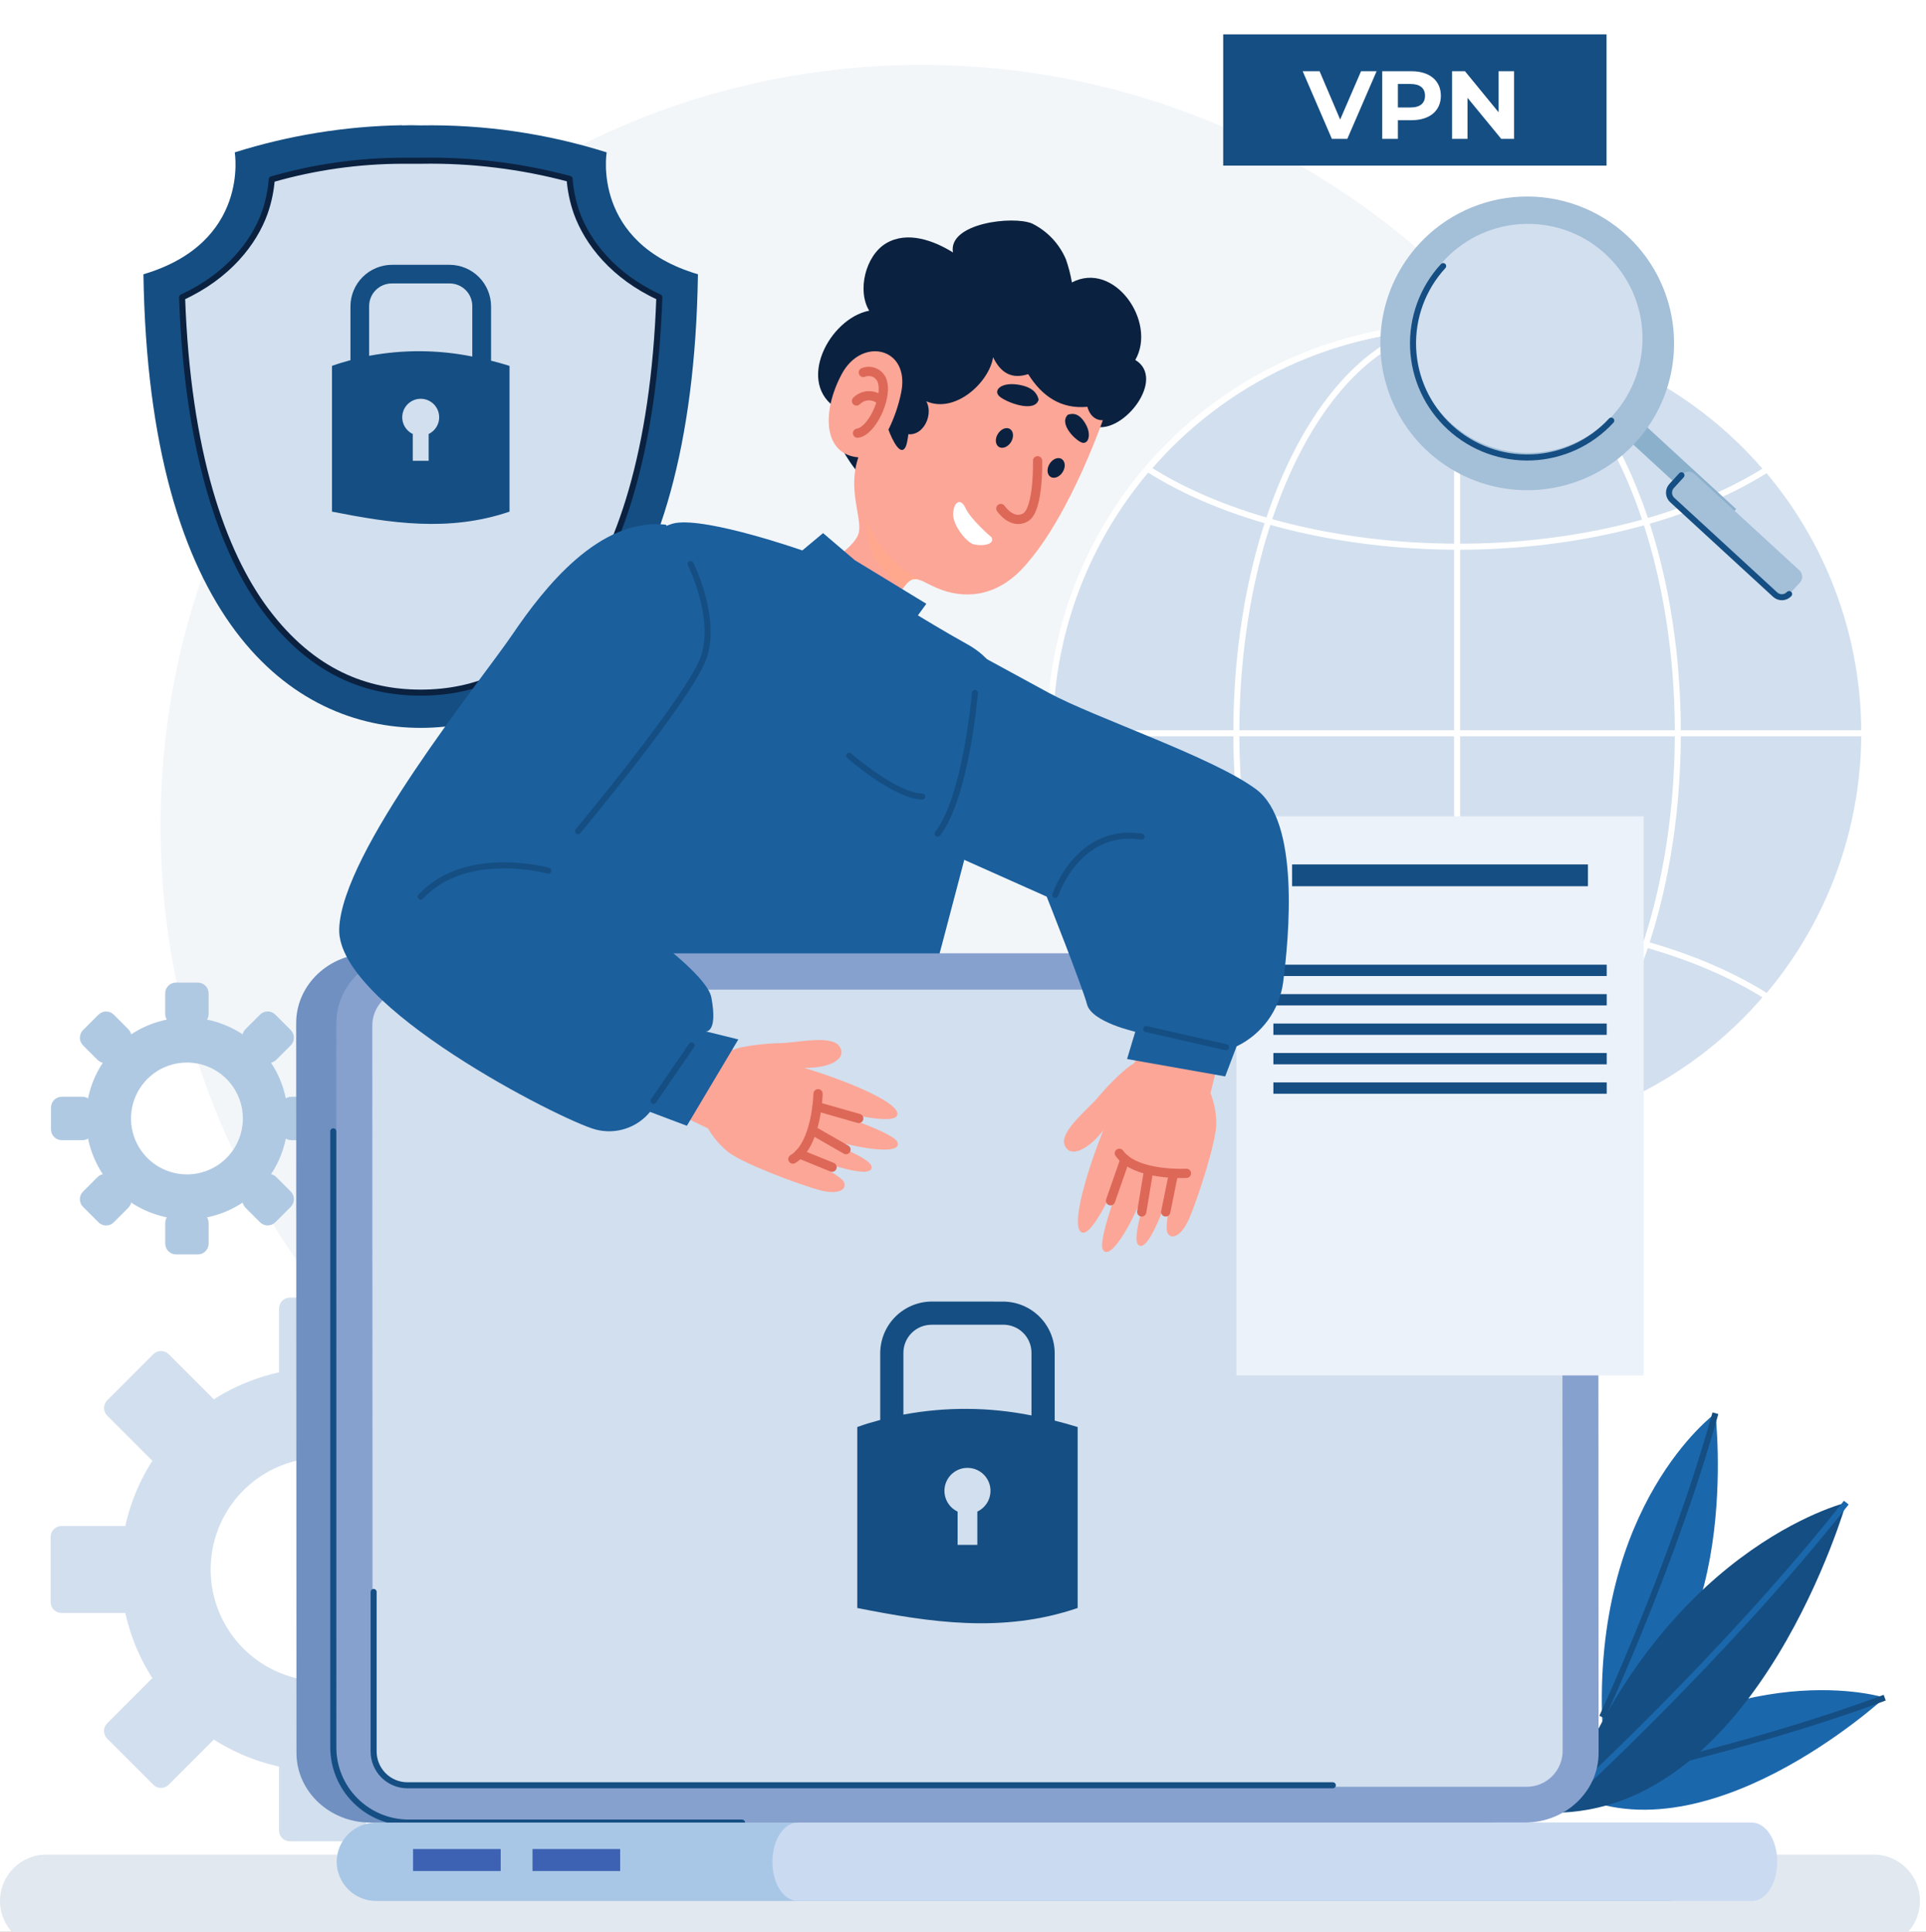 <svg width="319" height="320" viewBox="0 0 319 320" fill="none" xmlns="http://www.w3.org/2000/svg">
<rect x="0" y="0" width="319" height="320" fill="#333333" stroke="none"/>
<g clip-path="url(#clip0_205_1253)">
<rect width="319" height="320" fill="white"/>
<path d="M152.632 262.844C222.245 262.844 278.678 206.411 278.678 136.798C278.678 67.185 222.245 10.752 152.632 10.752C83.019 10.752 26.586 67.185 26.586 136.798C26.586 206.411 83.019 262.844 152.632 262.844Z" fill="#F2F6F9"/>
<path d="M310.326 307.202H7.674C3.436 307.202 0 310.638 0 314.876C0 319.114 3.436 322.55 7.674 322.55H310.326C314.564 322.55 318 319.114 318 314.876C318 310.638 314.564 307.202 310.326 307.202Z" fill="#E1E8EF"/>
<path d="M265.41 285.917C263.673 249.101 284.118 234.103 284.118 234.103C284.118 234.103 288.922 274.903 265.41 285.917Z" fill="#1B67AC"/>
<path d="M284.118 234.089C277.187 258.995 265.354 284.418 265.354 284.418" stroke="#154E82" stroke-miterlimit="10"/>
<path d="M259.227 296.517C287.997 273.481 312.16 281.204 312.16 281.204C312.16 281.204 281.955 309.072 259.227 296.517Z" fill="#1B67AC"/>
<path d="M312.161 281.204C287.934 290.23 260.41 295.593 260.41 295.593" stroke="#154E82" stroke-miterlimit="10"/>
<path d="M258.618 300.242C274.589 256.425 305.796 248.898 305.796 248.898C305.796 248.898 291.442 298.884 258.618 300.242Z" fill="#154E82"/>
<path d="M305.796 248.898C285.526 274.581 259.283 298.464 259.283 298.464" stroke="#1B67AC" stroke-miterlimit="10"/>
<path d="M30.962 168.553C27.656 168.553 24.425 169.533 21.677 171.369C18.928 173.206 16.786 175.816 15.521 178.87C14.256 181.924 13.925 185.285 14.57 188.527C15.215 191.769 16.806 194.747 19.144 197.084C21.481 199.421 24.459 201.013 27.701 201.658C30.943 202.303 34.304 201.972 37.358 200.707C40.412 199.442 43.022 197.3 44.858 194.551C46.695 191.803 47.675 188.572 47.675 185.266C47.675 180.833 45.914 176.582 42.78 173.448C39.646 170.314 35.395 168.553 30.962 168.553V168.553ZM30.962 194.529C29.13 194.529 27.339 193.986 25.815 192.968C24.292 191.95 23.105 190.504 22.404 188.811C21.703 187.118 21.519 185.256 21.877 183.459C22.234 181.662 23.116 180.011 24.412 178.716C25.707 177.42 27.358 176.538 29.155 176.181C30.952 175.823 32.814 176.007 34.507 176.708C36.2 177.409 37.646 178.596 38.664 180.12C39.682 181.643 40.225 183.434 40.225 185.266C40.225 186.482 39.986 187.687 39.52 188.811C39.055 189.935 38.372 190.956 37.512 191.816C36.652 192.676 35.631 193.359 34.507 193.824C33.383 194.29 32.178 194.529 30.962 194.529V194.529Z" fill="#B0C9E2"/>
<path d="M32.761 162.755H29.148C28.159 162.755 27.356 163.558 27.356 164.548V167.951C27.356 168.941 28.159 169.743 29.148 169.743H32.761C33.751 169.743 34.554 168.941 34.554 167.951V164.548C34.554 163.558 33.751 162.755 32.761 162.755Z" fill="#B0C9E2"/>
<path d="M16.311 168.071L13.756 170.625C13.056 171.325 13.056 172.46 13.756 173.16L16.163 175.567C16.863 176.267 17.997 176.267 18.697 175.567L21.252 173.012C21.952 172.312 21.952 171.177 21.252 170.477L18.846 168.071C18.146 167.371 17.011 167.371 16.311 168.071Z" fill="#B0C9E2"/>
<path d="M8.444 183.46V187.072C8.444 188.062 9.247 188.865 10.237 188.865H13.639C14.629 188.865 15.432 188.062 15.432 187.072V183.46C15.432 182.47 14.629 181.667 13.639 181.667H10.237C9.247 181.667 8.444 182.47 8.444 183.46Z" fill="#B0C9E2"/>
<path d="M13.758 199.912L16.312 202.467C17.012 203.167 18.147 203.167 18.847 202.467L21.253 200.06C21.953 199.36 21.953 198.226 21.253 197.526L18.699 194.971C17.999 194.271 16.864 194.271 16.164 194.971L13.758 197.377C13.057 198.077 13.057 199.212 13.758 199.912Z" fill="#B0C9E2"/>
<path d="M29.155 207.784H32.768C33.758 207.784 34.561 206.981 34.561 205.991V202.588C34.561 201.598 33.758 200.796 32.768 200.796H29.155C28.166 200.796 27.363 201.598 27.363 202.588V205.991C27.363 206.981 28.166 207.784 29.155 207.784Z" fill="#B0C9E2"/>
<path d="M45.603 202.461L48.158 199.907C48.858 199.207 48.858 198.072 48.158 197.372L45.751 194.965C45.051 194.265 43.916 194.265 43.217 194.965L40.662 197.52C39.962 198.22 39.962 199.355 40.662 200.055L43.068 202.461C43.768 203.161 44.903 203.161 45.603 202.461Z" fill="#B0C9E2"/>
<path d="M53.473 187.072V183.46C53.473 182.47 52.67 181.667 51.68 181.667H48.277C47.287 181.667 46.485 182.47 46.485 183.46V187.072C46.485 188.062 47.287 188.865 48.277 188.865H51.68C52.67 188.865 53.473 188.062 53.473 187.072Z" fill="#B0C9E2"/>
<path d="M48.155 170.62L45.6 168.065C44.9 167.365 43.766 167.365 43.066 168.065L40.659 170.472C39.959 171.172 39.959 172.306 40.659 173.006L43.214 175.561C43.914 176.261 45.049 176.261 45.749 175.561L48.155 173.155C48.855 172.455 48.855 171.32 48.155 170.62Z" fill="#B0C9E2"/>
<path d="M53.417 226.542C46.805 226.537 40.34 228.494 34.84 232.165C29.34 235.835 25.053 241.054 22.52 247.162C19.986 253.269 19.321 259.991 20.609 266.476C21.896 272.962 25.078 278.92 29.752 283.597C34.426 288.274 40.382 291.459 46.867 292.751C53.351 294.042 60.073 293.381 66.183 290.852C72.292 288.323 77.513 284.038 81.187 278.541C84.861 273.044 86.822 266.58 86.822 259.968C86.822 251.106 83.303 242.607 77.039 236.339C70.775 230.071 62.278 226.547 53.417 226.542V226.542ZM53.417 278.495C49.752 278.495 46.17 277.408 43.124 275.372C40.077 273.337 37.702 270.443 36.3 267.058C34.898 263.673 34.531 259.947 35.246 256.354C35.961 252.76 37.725 249.459 40.316 246.868C42.907 244.277 46.208 242.512 49.802 241.797C53.396 241.082 57.121 241.449 60.507 242.852C63.892 244.254 66.785 246.628 68.821 249.675C70.857 252.722 71.943 256.304 71.943 259.968C71.943 264.882 69.991 269.594 66.517 273.068C63.042 276.543 58.33 278.495 53.417 278.495V278.495Z" fill="#D2DFEE"/>
<path d="M58.822 214.94H48.011C47.021 214.94 46.219 215.742 46.219 216.732V227.116C46.219 228.106 47.021 228.908 48.011 228.908H58.822C59.812 228.908 60.614 228.106 60.614 227.116V216.732C60.614 215.742 59.812 214.94 58.822 214.94Z" fill="#D2DFEE"/>
<path d="M25.4 224.31L17.756 231.954C17.056 232.654 17.056 233.789 17.756 234.489L25.098 241.832C25.798 242.532 26.933 242.532 27.633 241.832L35.278 234.187C35.977 233.487 35.977 232.352 35.278 231.652L27.935 224.31C27.235 223.61 26.1 223.61 25.4 224.31Z" fill="#D2DFEE"/>
<path d="M8.388 254.57V265.38C8.388 266.37 9.191 267.173 10.181 267.173H20.564C21.554 267.173 22.357 266.37 22.357 265.38V254.57C22.357 253.58 21.554 252.777 20.564 252.777H10.181C9.191 252.777 8.388 253.58 8.388 254.57Z" fill="#D2DFEE"/>
<path d="M17.749 287.986L25.394 295.631C26.094 296.331 27.229 296.331 27.929 295.631L35.271 288.288C35.971 287.588 35.971 286.454 35.271 285.754L27.627 278.109C26.927 277.409 25.792 277.409 25.092 278.109L17.749 285.452C17.049 286.152 17.049 287.286 17.749 287.986Z" fill="#D2DFEE"/>
<path d="M48.004 304.997H58.815C59.805 304.997 60.607 304.194 60.607 303.204V292.82C60.607 291.83 59.805 291.028 58.815 291.028H48.004C47.014 291.028 46.212 291.83 46.212 292.82V303.204C46.212 304.194 47.014 304.997 48.004 304.997Z" fill="#D2DFEE"/>
<path d="M81.432 295.638L89.076 287.994C89.776 287.294 89.776 286.159 89.076 285.459L81.734 278.116C81.034 277.416 79.899 277.416 79.199 278.116L71.555 285.761C70.855 286.461 70.855 287.596 71.555 288.296L78.897 295.638C79.597 296.338 80.732 296.338 81.432 295.638Z" fill="#D2DFEE"/>
<path d="M98.438 265.373V254.563C98.438 253.573 97.635 252.77 96.646 252.77H86.262C85.272 252.77 84.469 253.573 84.469 254.563V265.373C84.469 266.363 85.272 267.166 86.262 267.166H96.646C97.635 267.166 98.438 266.363 98.438 265.373Z" fill="#D2DFEE"/>
<path d="M89.078 231.955L81.433 224.31C80.733 223.61 79.598 223.61 78.898 224.31L71.556 231.653C70.856 232.353 70.856 233.487 71.556 234.187L79.2 241.832C79.9 242.532 81.035 242.532 81.735 241.832L89.078 234.489C89.778 233.789 89.778 232.655 89.078 231.955Z" fill="#D2DFEE"/>
<path d="M66.615 20.744C57.202 20.899 47.861 22.413 38.881 25.239C38.881 25.239 41.444 40.201 23.757 45.432C24.632 102.916 48.263 120.568 69.682 120.568C91.1 120.568 114.731 102.916 115.599 45.432C97.92 40.201 100.483 25.239 100.483 25.239C90.521 22.101 80.118 20.592 69.675 20.771C68.645 20.736 67.623 20.73 66.608 20.771L66.615 20.744Z" fill="#154E82"/>
<path d="M69.493 26.625C68.547 26.625 67.616 26.625 66.692 26.625C59.358 26.639 52.062 27.676 45.014 29.706C44.866 31.592 44.475 33.451 43.852 35.237C42.088 40.18 37.775 45.74 30.157 49.241C31.067 74.93 36.815 91.49 44.097 101.201C51.799 111.438 60.748 114.728 69.682 114.728C78.616 114.728 87.599 111.438 95.273 101.201C102.548 91.49 108.297 74.93 109.207 49.241C101.589 45.74 97.304 40.201 95.511 35.237C94.881 33.428 94.487 31.546 94.342 29.636C86.364 27.503 78.128 26.49 69.871 26.625H69.493Z" fill="#D2DFEE" stroke="#0B2140" stroke-linecap="round" stroke-linejoin="round"/>
<path d="M64.927 43.863C63.104 43.869 61.356 44.596 60.067 45.885C58.777 47.175 58.05 48.922 58.045 50.746V59.659C57.023 59.932 56 60.24 54.985 60.605V84.747C64.654 86.651 74.352 88.171 84.392 84.747V60.605C83.37 60.282 82.348 60.002 81.333 59.743V50.746C81.329 48.922 80.603 47.173 79.313 45.883C78.023 44.593 76.274 43.867 74.45 43.863H64.927ZM64.927 46.951H74.436C74.936 46.946 75.431 47.04 75.894 47.229C76.356 47.417 76.777 47.697 77.129 48.05C77.483 48.404 77.761 48.825 77.949 49.288C78.137 49.751 78.231 50.246 78.224 50.746V59.057C72.59 57.922 66.789 57.882 61.14 58.938V50.746C61.134 50.247 61.228 49.751 61.416 49.289C61.605 48.826 61.883 48.406 62.236 48.053C62.589 47.699 63.009 47.42 63.471 47.231C63.933 47.041 64.428 46.946 64.927 46.951V46.951ZM69.682 66.052C70.376 66.054 71.049 66.292 71.591 66.726C72.133 67.161 72.512 67.766 72.665 68.444C72.817 69.121 72.736 69.83 72.433 70.456C72.13 71.081 71.624 71.584 70.998 71.885V76.331H68.365V71.885C67.739 71.584 67.233 71.081 66.93 70.456C66.628 69.83 66.546 69.121 66.699 68.444C66.852 67.766 67.23 67.161 67.772 66.726C68.314 66.292 68.987 66.054 69.682 66.052V66.052Z" fill="#154E82"/>
<path d="M308.779 121.401C308.785 134.739 304.837 147.78 297.431 158.874C290.026 169.968 279.497 178.617 267.176 183.726C254.855 188.836 241.296 190.177 228.213 187.579C215.13 184.982 203.111 178.563 193.676 169.134C184.241 159.705 177.815 147.69 175.209 134.609C172.604 121.527 173.936 107.967 179.038 95.643C184.14 83.319 192.782 72.784 203.871 65.372C214.961 57.96 227.999 54.003 241.337 54.002C259.217 54 276.366 61.099 289.013 73.738C301.66 86.377 308.769 103.521 308.779 121.401V121.401Z" fill="#D2DFEE" stroke="white" stroke-linecap="round" stroke-linejoin="round"/>
<path d="M277.894 121.401C277.894 158.7 261.524 188.94 241.337 188.94C221.144 188.94 204.774 158.7 204.774 121.401C204.774 84.096 221.144 53.855 241.337 53.855C261.524 53.855 277.894 84.096 277.894 121.401V121.401Z" fill="#D2DFEE" stroke="white" stroke-linecap="round" stroke-linejoin="round"/>
<path d="M241.337 54.002V188.94" stroke="white" stroke-linecap="round" stroke-linejoin="round"/>
<path d="M173.847 121.457H308.821" stroke="white" stroke-linecap="round" stroke-linejoin="round"/>
<path d="M241.337 54.002C231.597 54.011 221.974 56.13 213.131 60.214C204.287 64.299 196.435 70.251 190.112 77.661C202.884 85.804 221.62 90.516 241.337 90.558C261.054 90.6 279.847 85.874 292.667 77.745C286.341 70.307 278.475 64.331 269.612 60.232C260.749 56.132 251.102 54.007 241.337 54.002V54.002ZM241.337 152.307C221.599 152.349 202.884 157.061 190.112 165.211C196.442 172.632 204.309 178.589 213.168 182.671C222.027 186.752 231.667 188.86 241.421 188.848C251.175 188.837 260.81 186.707 269.659 182.605C278.509 178.503 286.362 172.528 292.674 165.092C279.84 156.963 261.082 152.279 241.337 152.272V152.307Z" stroke="white" stroke-linecap="round" stroke-linejoin="round"/>
<path d="M181.437 70.668C186.149 71.816 193.165 62.728 188.04 59.619C191.667 53.317 184.539 43.116 177.537 46.785C177.315 45.48 176.982 44.196 176.543 42.948C175.443 40.368 173.456 38.267 170.942 37.024C167.805 35.694 157.001 36.947 157.834 41.813C154.76 39.895 150.314 38.187 146.764 40.301C143.32 42.353 141.947 48.185 143.964 51.462C137.333 52.743 131.676 63.582 138.803 67.79C136.969 70.556 139.167 74.092 140.792 76.535C148.613 88.305 164.843 83.432 174.582 76.759C175.638 76.112 176.61 75.336 177.474 74.449C178.321 73.406 179.967 69.744 181.437 70.668V70.668Z" fill="#0B2140"/>
<path d="M183.272 67.881C183.272 67.881 177.495 85.386 169.436 94.075C164.808 99.081 159.487 99.186 155.349 97.471C151.211 95.755 151.239 93.907 147.416 101.084C141.52 99.116 136.913 93.284 136.913 93.284C136.913 93.284 141.814 90.574 142.269 88.102C142.724 85.631 140.372 80.939 142.171 75.758C136.465 75.275 136.003 68.441 139.371 62.042C142.738 55.642 150.825 57.581 149.25 65.08C148.814 67.193 148.108 69.24 147.149 71.172C147.149 71.172 148.921 76.073 149.985 74.043C150.804 72.467 150.797 63.939 151.715 63.008C153.115 61.566 153.64 63.344 155.986 64.296C160.334 66.054 164.206 56.216 164.206 56.216C164.206 56.216 173.791 65.087 183.272 67.881V67.881Z" fill="#FCA697"/>
<path d="M142.99 61.699C143.309 61.565 143.654 61.505 143.999 61.52C144.345 61.536 144.682 61.627 144.988 61.788C145.294 61.95 145.56 62.176 145.768 62.453C145.976 62.729 146.12 63.047 146.19 63.386C146.89 66.005 144.412 71.431 142.031 71.753" stroke="#DD6858" stroke-width="1.53" stroke-linecap="round" stroke-linejoin="round"/>
<path d="M171.852 76.318C171.852 76.318 172.062 84.468 169.828 85.715C167.595 86.961 165.767 84.23 165.767 84.23" stroke="#DD6858" stroke-width="1.53" stroke-linecap="round" stroke-linejoin="round"/>
<path d="M172.027 66.187C171.754 65.066 170.907 64.002 168.372 63.68C165.837 63.358 164.535 64.604 165.445 65.57C166.355 66.537 171.404 68.539 172.027 66.187Z" fill="#0B2140"/>
<path d="M176.865 68.7C177.782 68.378 178.833 68.511 179.82 70.255C180.807 71.998 180.268 73.567 179.274 73.335C178.279 73.104 175.29 70.234 176.865 68.7Z" fill="#0B2140"/>
<path d="M167.273 71.06C166.67 70.689 165.774 71.06 165.27 71.879C164.766 72.698 164.85 73.672 165.452 74.036C166.054 74.4 166.951 74.036 167.455 73.216C167.959 72.397 167.875 71.431 167.273 71.06Z" fill="#0B2140"/>
<path d="M175.836 76.024C175.234 75.653 174.337 76.024 173.833 76.843C173.329 77.663 173.413 78.636 174.015 79C174.617 79.364 175.514 79 176.018 78.181C176.522 77.362 176.445 76.402 175.836 76.024Z" fill="#0B2140"/>
<path d="M164.227 89.005C164.227 89.005 160.817 86.1 159.935 84.195C159.053 82.291 157.925 83.243 157.869 85.12C157.813 86.996 159.97 89.685 161.104 90.098C162.238 90.511 164.892 90.343 164.227 89.005Z" fill="white"/>
<path d="M145.763 66.201C145.201 65.747 144.491 65.518 143.77 65.56C143.049 65.601 142.369 65.909 141.863 66.425" stroke="#DD6858" stroke-width="1.53" stroke-linecap="round" stroke-linejoin="round"/>
<path d="M143.425 85.806C144.574 88.904 146.503 91.653 149.026 93.788C150.107 94.692 151.281 95.481 152.527 96.14C151.414 95.678 150.685 95.818 149.509 97.499C148.241 96.372 147.039 95.173 145.91 93.907C143.425 91.015 143.425 85.806 143.425 85.806Z" fill="#FFA88D"/>
<path d="M149.306 71.578C152.443 73.195 154.809 69.001 153.416 66.467C158.219 68.567 163.842 63.323 164.486 59.171C165.76 61.797 167.567 62.847 170.297 61.972C172.636 65.711 175.801 67.79 180.1 67.384C181.059 70.885 185.043 69.975 185.519 66.565C185.68 65.445 184.903 63.561 184.511 62.56C182.684 57.974 177.292 54.116 172.832 52.47C167.98 50.671 160.502 49.606 156.301 53.499C155.405 54.333 155.153 55.6 154.424 56.573C152.779 58.723 151.316 60.438 150.622 63.141C150.202 64.786 150.461 66.544 150.188 68.217C149.999 69.407 149.376 70.395 149.299 71.613L149.306 71.578Z" fill="#0B2140"/>
<path d="M141.562 92.779L136.325 88.305L132.887 91.176C132.887 91.176 117.343 85.729 111.881 86.632C106.42 87.535 90.561 102.365 84.694 118.315C78.826 134.265 66.251 171.115 66.349 175.33C66.389 176.583 66.68 177.815 67.206 178.953C67.731 180.091 68.481 181.112 69.409 181.954L66.818 188.599C66.818 188.599 115.27 208.967 136.479 203.758C134.896 199.662 135.393 198.737 135.393 198.737C135.393 198.737 143.039 196.014 145.364 192.821C147.689 189.628 164.654 123.86 165.62 118.861C166.586 113.862 165.452 109.605 160.131 106.671C156.532 104.682 152.03 101.931 152.03 101.931L153.43 100.012L141.562 92.779Z" fill="#1B5F9D"/>
<path d="M61.273 157.938H245.833C252.582 157.938 258.058 163.105 258.065 169.484L258.114 290.356C258.114 296.727 252.645 301.895 245.896 301.895H61.336C54.586 301.895 49.111 296.727 49.103 290.356L49.054 169.484C49.047 163.105 54.523 157.938 61.273 157.938Z" fill="#6F90C1"/>
<path d="M67.917 157.938H252.484C259.241 157.938 264.716 163.105 264.716 169.484L264.772 290.356C264.772 296.727 259.304 301.895 252.547 301.895H67.987C61.238 301.895 55.762 296.727 55.762 290.356L55.706 169.484C55.706 163.105 61.175 157.938 67.917 157.938Z" fill="#87A1CF"/>
<path d="M67.756 163.925C66.951 163.906 66.15 164.052 65.402 164.352C64.654 164.652 63.975 165.101 63.406 165.671C62.836 166.241 62.389 166.92 62.089 167.668C61.79 168.417 61.645 169.218 61.665 170.023L61.714 289.873C61.696 290.678 61.841 291.479 62.141 292.227C62.441 292.975 62.89 293.654 63.46 294.223C64.03 294.792 64.71 295.24 65.458 295.54C66.206 295.839 67.007 295.983 67.812 295.964H252.715C253.521 295.984 254.323 295.841 255.071 295.542C255.82 295.243 256.5 294.795 257.07 294.225C257.64 293.656 258.089 292.976 258.389 292.228C258.688 291.48 258.833 290.678 258.814 289.873L258.758 170.023C258.777 169.217 258.632 168.415 258.333 167.667C258.033 166.918 257.585 166.238 257.014 165.668C256.444 165.098 255.764 164.649 255.016 164.35C254.267 164.05 253.465 163.905 252.659 163.925H67.756Z" fill="#D2DFEE"/>
<path d="M55.202 187.395V289.411C55.202 292.722 56.517 295.897 58.859 298.238C61.2 300.579 64.375 301.895 67.686 301.895H122.902" stroke="#154E82" stroke-miterlimit="10" stroke-linecap="round"/>
<path d="M61.882 263.693V290.118C61.882 291.603 62.472 293.028 63.522 294.078C64.573 295.129 65.998 295.719 67.483 295.719H220.752" stroke="#154E82" stroke-miterlimit="10" stroke-linecap="round"/>
<path d="M154.34 215.591C152.075 215.596 149.903 216.499 148.301 218.101C146.699 219.703 145.797 221.874 145.791 224.14V235.203C144.517 235.546 143.249 235.903 141.989 236.379V266.354C153.997 268.72 166.04 270.604 178.489 266.354V236.379C177.215 235.98 175.948 235.63 174.687 235.315V224.14C174.68 221.875 173.777 219.706 172.175 218.105C170.573 216.505 168.403 215.603 166.138 215.598L154.34 215.591ZM154.34 219.428H166.138C166.759 219.421 167.374 219.539 167.948 219.773C168.523 220.008 169.044 220.355 169.483 220.794C169.921 221.233 170.267 221.755 170.501 222.329C170.734 222.904 170.851 223.52 170.843 224.14V234.461C163.846 233.053 156.643 233.006 149.628 234.32V224.14C149.622 223.52 149.739 222.904 149.974 222.33C150.208 221.756 150.555 221.234 150.994 220.796C151.433 220.357 151.955 220.011 152.53 219.777C153.104 219.544 153.72 219.427 154.34 219.435V219.428ZM160.236 243.143C161.101 243.139 161.941 243.431 162.618 243.97C163.295 244.508 163.768 245.262 163.959 246.105C164.15 246.949 164.047 247.833 163.668 248.61C163.289 249.388 162.656 250.013 161.874 250.383V255.9H158.604V250.383C157.823 250.013 157.19 249.389 156.811 248.612C156.432 247.835 156.329 246.952 156.519 246.109C156.709 245.266 157.181 244.512 157.856 243.973C158.532 243.434 159.371 243.141 160.236 243.143V243.143Z" fill="#154E82"/>
<path d="M272.236 135.217H204.788V227.83H272.236V135.217Z" fill="#ECF2FA"/>
<path d="M263.008 143.185H214.009V146.798H263.008V143.185Z" fill="#154E82"/>
<path d="M266.117 159.794H210.908V161.67H266.117V159.794Z" fill="#154E82"/>
<path d="M266.117 164.667H210.908V166.543H266.117V164.667Z" fill="#154E82"/>
<path d="M266.117 169.54H210.908V171.416H266.117V169.54Z" fill="#154E82"/>
<path d="M266.117 174.42H210.908V176.297H266.117V174.42Z" fill="#154E82"/>
<path d="M266.117 179.293H210.908V181.17H266.117V179.293Z" fill="#154E82"/>
<path d="M62.351 314.883H276.255C277.989 314.894 279.657 314.217 280.892 313C282.127 311.783 282.829 310.126 282.844 308.392V308.392C282.831 306.657 282.13 304.998 280.894 303.78C279.659 302.562 277.99 301.884 276.255 301.895H62.351C61.492 301.888 60.639 302.051 59.843 302.374C59.047 302.698 58.322 303.174 57.71 303.778C57.098 304.381 56.611 305.099 56.277 305.891C55.943 306.683 55.768 307.533 55.762 308.392V308.392C55.769 309.251 55.944 310.1 56.279 310.891C56.613 311.682 57.1 312.4 57.712 313.002C58.324 313.605 59.049 314.081 59.844 314.404C60.64 314.727 61.492 314.889 62.351 314.883V314.883Z" fill="#A8C7E6"/>
<path d="M132.131 314.883H290.161C292.492 314.883 294.362 311.977 294.362 308.392C294.362 304.8 292.478 301.895 290.161 301.895H132.131C129.806 301.895 127.93 304.8 127.93 308.392C127.916 311.977 129.806 314.883 132.131 314.883Z" fill="#CADAF1"/>
<path d="M82.929 306.278H68.414V309.919H82.929V306.278Z" fill="#3D62B3"/>
<path d="M102.716 306.278H88.201V309.919H102.716V306.278Z" fill="#3D62B3"/>
<path d="M189.951 170.002C189.951 170.002 188.502 175.919 187.592 176.304C186.682 176.689 183.65 179.588 181.99 181.618C180.331 183.649 175.493 187.374 176.319 189.635C177.145 191.897 180.17 190.545 182.754 187.212C180.1 193.717 177.383 202.868 179.043 204.066C180.702 205.263 184.21 197.162 185.386 195.258C186.562 193.353 181.71 205.214 182.662 206.979C183.615 208.743 186.647 204.605 189.664 197.176C191.023 195.349 187.025 205.263 188.621 206.278C190.217 207.294 192.668 200.152 193.641 197.813C194.615 195.475 192.745 202.967 193.368 204.199C193.991 205.431 195.644 204.836 196.953 201.86C198.262 198.884 201.574 188.872 201.448 185.896C201.411 184.245 201.089 182.613 200.496 181.072L202.351 173.475L189.951 170.002Z" fill="#FCA697"/>
<path d="M183.937 198.898L186.338 192.016" stroke="#DD6858" stroke-width="1.53" stroke-linecap="round" stroke-linejoin="round"/>
<path d="M189.104 200.747L190.161 194.375" stroke="#DD6858" stroke-width="1.53" stroke-linecap="round" stroke-linejoin="round"/>
<path d="M193.074 200.747L194.37 194.375" stroke="#DD6858" stroke-width="1.53" stroke-linecap="round" stroke-linejoin="round"/>
<path d="M185.393 191.035C188.075 194.823 196.505 194.354 196.505 194.354" stroke="#DD6858" stroke-width="1.53" stroke-linecap="round" stroke-linejoin="round"/>
<path d="M155.09 104.605C155.09 104.605 166.061 110.627 173.735 114.779C181.409 118.931 200.769 125.352 208.044 130.736C215.319 136.12 213.505 155.074 212.518 162.776C212.203 165.033 211.335 167.176 209.992 169.016C208.648 170.856 206.87 172.335 204.816 173.321L202.926 178.299L186.675 175.421L188.033 170.898C188.033 170.898 180.814 169.302 180.044 166.368C179.274 163.434 173.364 148.521 173.364 148.521L151.82 138.907L155.09 104.605Z" fill="#1B5F9D"/>
<path d="M115.228 171.732C115.228 171.732 120.76 174.301 121.628 173.832C122.496 173.363 126.655 172.817 129.274 172.789C131.893 172.761 137.83 171.325 139.076 173.384C140.323 175.442 137.382 176.962 133.16 176.885C139.896 178.894 148.739 182.486 148.634 184.538C148.529 186.589 140.008 184.251 137.795 183.978C135.583 183.705 147.857 187.339 148.641 189.187C149.425 191.035 144.3 190.804 136.626 188.55C134.35 188.459 144.587 191.54 144.37 193.416C144.153 195.293 137.06 192.716 134.623 192.016C132.187 191.316 139.209 194.543 139.784 195.797C140.358 197.05 138.852 197.974 135.709 197.127C132.565 196.28 122.692 192.632 120.431 190.678C119.167 189.616 118.097 188.344 117.266 186.918L110.201 183.53L115.228 171.732Z" fill="#FCA697"/>
<path d="M137.816 193.339L132.376 191.126" stroke="#DD6858" stroke-width="1.53" stroke-linecap="round" stroke-linejoin="round"/>
<path d="M140.12 190.426L135.022 187.5" stroke="#DD6858" stroke-width="1.53" stroke-linecap="round" stroke-linejoin="round"/>
<path d="M142.234 185.266L135.344 183.298" stroke="#DD6858" stroke-width="1.53" stroke-linecap="round" stroke-linejoin="round"/>
<path d="M131.325 191.995C135.309 189.614 135.491 181.17 135.491 181.17" stroke="#DD6858" stroke-width="1.53" stroke-linecap="round" stroke-linejoin="round"/>
<path d="M110.292 86.905C99.25 85.715 90.141 97.331 84.89 105.068C79.638 112.805 56.567 141.085 56.182 153.884C55.797 166.683 92.949 185.567 98.634 187.093C100.261 187.526 101.978 187.481 103.58 186.963C105.182 186.445 106.601 185.477 107.666 184.174L113.765 186.477L122.286 172.173L116.895 170.842C116.895 170.842 118.918 171.115 117.826 165.241C116.734 159.366 91.555 143.787 91.555 143.787C91.555 143.787 120.494 103.338 110.292 86.905Z" fill="#1B5F9D"/>
<path d="M174.785 148.248C174.785 148.248 178.496 136.968 189.083 138.585" stroke="#154E82" stroke-linecap="round" stroke-linejoin="bevel"/>
<path d="M161.475 114.786C161.475 114.786 160.019 132.073 155.293 138.102" stroke="#154E82" stroke-linecap="round" stroke-linejoin="bevel"/>
<path d="M114.388 93.431C114.388 93.431 118.911 102.484 116.489 109.08C114.066 115.675 95.735 137.682 95.735 137.682" stroke="#154E82" stroke-linecap="round" stroke-linejoin="bevel"/>
<path d="M90.813 144.222C90.813 144.222 77.16 140.434 69.682 148.535" stroke="#154E82" stroke-linecap="round" stroke-linejoin="bevel"/>
<path d="M114.542 173.167L108.241 182.353" stroke="#154E82" stroke-linecap="round" stroke-linejoin="bevel"/>
<path d="M189.832 170.45L203.052 173.468" stroke="#154E82" stroke-linecap="round" stroke-linejoin="bevel"/>
<path d="M140.652 125.184C140.652 125.184 148.291 131.87 152.751 131.94" stroke="#154E82" stroke-linecap="round" stroke-linejoin="bevel"/>
<path d="M266.04 64.543L263.559 67.243L285.077 87.016L287.558 84.316L266.04 64.543Z" fill="#8BB0CC"/>
<path d="M278.668 78.576L276.72 80.694C276.196 81.263 276.233 82.149 276.803 82.672L294.208 98.677C294.777 99.201 295.663 99.164 296.186 98.594L298.134 96.476C298.658 95.907 298.621 95.021 298.051 94.497L280.646 78.493C280.077 77.969 279.191 78.006 278.668 78.576Z" fill="#A4BFD8"/>
<path d="M278.496 78.725L276.864 80.504C276.572 80.823 276.418 81.246 276.436 81.679C276.455 82.112 276.644 82.52 276.962 82.814L294.019 98.498C294.339 98.791 294.761 98.945 295.194 98.927C295.627 98.908 296.036 98.719 296.329 98.4" stroke="#154E82" stroke-miterlimit="10" stroke-linecap="round"/>
<path d="M269.415 38.969C272.956 42.225 275.452 46.459 276.587 51.133C277.722 55.808 277.446 60.715 275.793 65.233C274.139 69.75 271.184 73.677 267.299 76.514C263.415 79.352 258.776 80.975 253.97 81.177C249.163 81.378 244.405 80.15 240.296 77.648C236.188 75.145 232.913 71.48 230.888 67.117C228.862 62.754 228.175 57.888 228.915 53.134C229.654 48.38 231.787 43.953 235.043 40.411C239.41 35.663 245.485 32.844 251.93 32.574C258.376 32.303 264.665 34.604 269.415 38.969V38.969Z" fill="#A4BFD8"/>
<path d="M271.985 57.565C272.82 47.12 265.031 37.976 254.586 37.14C244.141 36.305 234.997 44.094 234.161 54.539C233.326 64.984 241.115 74.128 251.56 74.964C262.005 75.799 271.149 68.01 271.985 57.565Z" fill="#D2DFEE"/>
<path d="M266.866 69.672C263.471 73.364 258.749 75.556 253.739 75.766C248.728 75.976 243.839 74.187 240.147 70.792C236.455 67.398 234.263 62.676 234.053 57.665C233.843 52.654 235.632 47.765 239.027 44.073" stroke="#154E82" stroke-miterlimit="10" stroke-linecap="round"/>
<path d="M266.089 5.69H202.597V27.43H266.089V5.69Z" fill="#154E82"/>
<path d="M225.426 11.8L221.97 19.8L218.562 11.8H215.762L220.594 23H223.154L228.002 11.8H225.426ZM233.785 11.8H228.937V23H231.529V19.912H233.785C236.777 19.912 238.649 18.36 238.649 15.864C238.649 13.352 236.777 11.8 233.785 11.8ZM233.641 17.8H231.529V13.912H233.641C235.225 13.912 236.025 14.632 236.025 15.864C236.025 17.08 235.225 17.8 233.641 17.8ZM248.212 11.8V18.6L242.644 11.8H240.5V23H243.06V16.2L248.644 23H250.772V11.8H248.212Z" fill="white"/>
</g>
<defs>
<clipPath id="clip0_205_1253">
<rect width="319" height="320" fill="white"/>
</clipPath>
</defs>
</svg>
